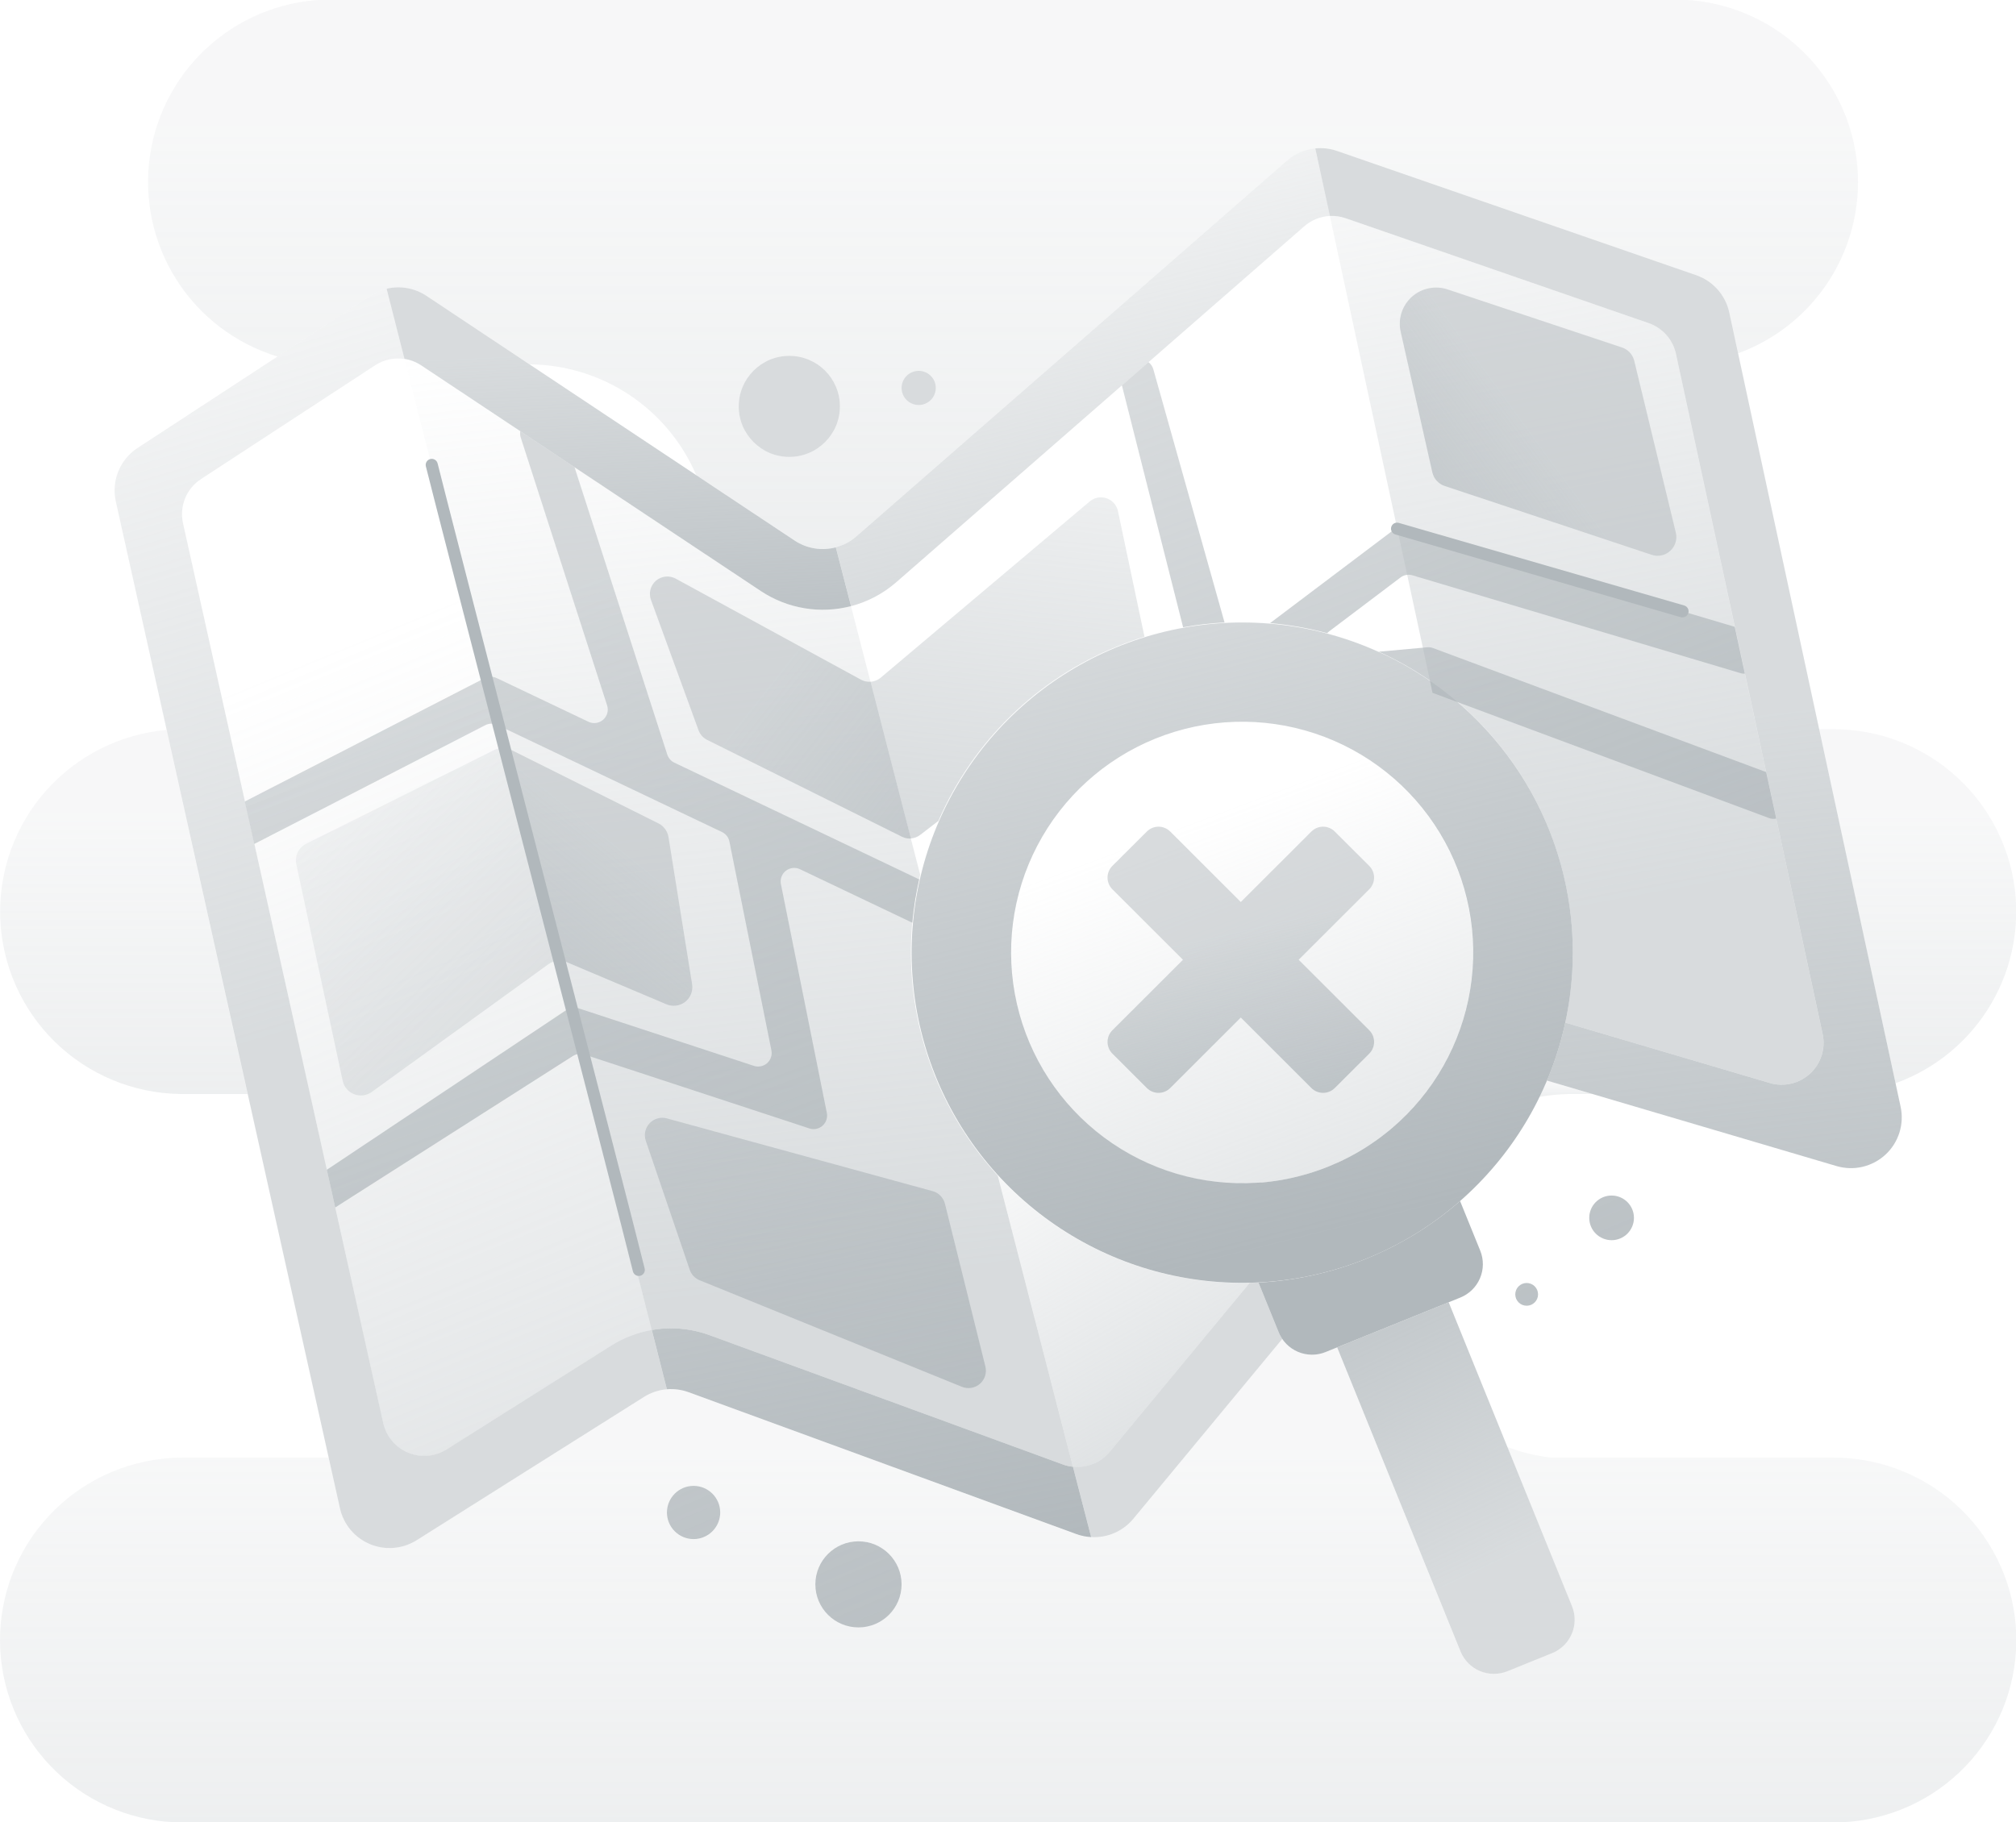 <svg width="250" height="226" viewBox="0 0 250 226" fill="none" xmlns="http://www.w3.org/2000/svg">
<path d="M82.699 172.324C81.688 172.409 80.712 172.735 79.854 173.276L51.659 191.054C50.805 191.59 49.835 191.914 48.829 191.998C47.824 192.082 46.813 191.923 45.882 191.536C44.951 191.148 44.127 190.542 43.479 189.77C42.831 188.998 42.378 188.082 42.159 187.098L14.359 62.186C14.083 60.939 14.194 59.637 14.677 58.454C15.16 57.272 15.991 56.263 17.061 55.564L45.949 36.684C46.56 36.284 47.237 35.994 47.949 35.828L50.161 44.528C48.893 44.328 47.595 44.607 46.521 45.31L24.919 59.427C24.035 60.005 23.349 60.839 22.951 61.817C22.554 62.795 22.464 63.871 22.694 64.901L47.526 176.527C47.708 177.34 48.082 178.097 48.617 178.735C49.153 179.373 49.834 179.874 50.604 180.193C51.373 180.513 52.209 180.644 53.039 180.574C53.87 180.504 54.671 180.235 55.376 179.791L75.824 166.895C77.349 165.936 79.048 165.283 80.824 164.973L82.699 172.324Z" fill="url(#paint0_linear_1596_32396)"/>
<path d="M159.005 166.084L140.52 188.417C139.889 189.173 139.089 189.77 138.184 190.16C137.28 190.551 136.296 190.723 135.312 190.664L133.062 181.936C133.914 182.026 134.775 181.904 135.567 181.581C136.36 181.258 137.06 180.743 137.605 180.083L154.975 159.122C155.338 159.122 155.7 159.097 156.062 159.079L158.562 165.242C158.678 165.538 158.827 165.821 159.005 166.084Z" fill="url(#paint1_linear_1596_32396)"/>
<path d="M164.919 26.788C163.747 26.843 162.629 27.292 161.746 28.064L111.141 72.22C109.528 73.627 107.611 74.642 105.539 75.184L103.656 67.885C104.589 67.641 105.452 67.184 106.179 66.552L159.599 19.93C160.582 19.069 161.81 18.537 163.111 18.407L164.919 26.788Z" fill="url(#paint2_linear_1596_32396)"/>
<path d="M80.83 164.978C79.054 165.288 77.355 165.941 75.83 166.9L55.382 179.796C54.677 180.243 53.874 180.513 53.043 180.584C52.211 180.655 51.374 180.525 50.603 180.205C49.832 179.885 49.15 179.384 48.613 178.745C48.077 178.105 47.703 177.346 47.522 176.532L41.575 149.774L40.535 145.1L31.535 104.689L30.362 99.423L22.695 64.901C22.465 63.871 22.555 62.795 22.952 61.817C23.35 60.839 24.036 60.005 24.92 59.427L46.522 45.31C47.595 44.605 48.891 44.324 50.16 44.521L60.23 84.07L61.73 89.948L70.67 125.062L72.112 130.73L80.83 164.978Z" fill="url(#paint3_linear_1596_32396)"/>
<path d="M177.327 84.419C169.866 79.271 160.908 76.735 151.852 77.207C150.128 77.296 148.412 77.496 146.714 77.806C145.096 78.099 143.497 78.489 141.927 78.975C140.812 79.32 139.704 79.714 138.602 80.159C132.565 82.607 127.197 86.454 122.941 91.383C118.685 96.311 115.664 102.18 114.127 108.505L112.967 104.01L107.967 84.579L105.547 75.194C107.619 74.652 109.536 73.638 111.149 72.23L139.134 47.81L142.432 44.933L161.754 28.074C162.637 27.302 163.755 26.852 164.927 26.798L173.272 65.588L174.504 71.306L176.449 80.339L177.327 84.419Z" fill="url(#paint4_linear_1596_32396)"/>
<path d="M154.97 159.129L137.6 180.091C137.055 180.751 136.355 181.265 135.562 181.588C134.77 181.912 133.909 182.034 133.057 181.944L123.75 145.846C127.709 150.15 132.542 153.561 137.926 155.851C143.309 158.142 149.12 159.259 154.97 159.129Z" fill="url(#paint5_linear_1596_32396)"/>
<path d="M135.313 190.664C134.691 190.632 134.076 190.507 133.491 190.295L85.381 172.684C84.523 172.373 83.608 172.249 82.698 172.322L80.828 164.975C81.615 164.835 82.413 164.765 83.213 164.765C84.839 164.765 86.452 165.051 87.978 165.609L131.811 181.654C132.213 181.803 132.633 181.899 133.061 181.941L135.313 190.664Z" fill="url(#paint6_linear_1596_32396)"/>
<path d="M133.056 181.944C132.629 181.902 132.209 181.805 131.806 181.657L87.974 165.612C86.447 165.053 84.834 164.767 83.209 164.768C82.409 164.767 81.611 164.837 80.824 164.978L72.106 130.73L70.664 125.062L69.164 119.166L62.439 92.772L61.721 89.953L60.221 84.075L50.156 44.521C50.902 44.634 51.613 44.908 52.241 45.325L64.516 53.491L71.246 57.963L94.359 73.321C95.984 74.4 97.82 75.124 99.745 75.445C101.669 75.766 103.641 75.677 105.529 75.184L107.949 84.569L112.949 104L114.109 108.495C114.061 108.687 114.016 108.877 113.974 109.069C112.51 115.53 112.633 122.249 114.333 128.652C116.033 135.055 119.26 140.952 123.736 145.839L133.056 181.944Z" fill="url(#paint7_linear_1596_32396)"/>
<path d="M105.533 75.184C103.645 75.677 101.674 75.766 99.749 75.445C97.824 75.124 95.988 74.4 94.363 73.322L52.243 45.325C51.615 44.907 50.904 44.63 50.158 44.516L47.945 35.816C48.785 35.616 49.656 35.592 50.506 35.743C51.355 35.895 52.164 36.22 52.883 36.697L98.54 67.051C99.284 67.544 100.124 67.874 101.005 68.019C101.886 68.163 102.788 68.119 103.65 67.89L105.533 75.184Z" fill="url(#paint8_linear_1596_32396)"/>
<path d="M227.744 144.638L191.832 134.032C192.808 131.71 193.569 129.305 194.107 126.845L219.472 134.336C220.336 134.59 221.252 134.615 222.129 134.409C223.006 134.203 223.815 133.772 224.475 133.16C225.136 132.547 225.625 131.774 225.897 130.916C226.168 130.057 226.211 129.143 226.022 128.263L220.272 101.543L219.022 95.769L216.389 83.563L215.139 77.759L207.829 43.884C207.639 43.014 207.228 42.207 206.636 41.541C206.043 40.875 205.29 40.372 204.447 40.081L166.867 27.068C166.241 26.85 165.579 26.755 164.917 26.788L163.109 18.407C164.019 18.316 164.938 18.424 165.802 18.724L210.344 34.135C211.367 34.488 212.281 35.099 212.999 35.907C213.716 36.716 214.213 37.696 214.442 38.752L235.692 137.281C235.922 138.348 235.869 139.457 235.54 140.498C235.211 141.539 234.617 142.477 233.815 143.219C233.013 143.961 232.032 144.482 230.968 144.731C229.903 144.98 228.792 144.948 227.744 144.638Z" fill="url(#paint9_linear_1596_32396)"/>
<path d="M219.469 134.336L194.104 126.845C195.667 119.641 195.258 112.149 192.92 105.158C190.583 98.166 186.402 91.933 180.819 87.114L177.649 85.933L177.324 84.419L176.447 80.339L174.502 71.296L173.269 65.588L164.914 26.788C165.576 26.755 166.238 26.85 166.864 27.068L204.444 40.081C205.288 40.373 206.043 40.878 206.635 41.546C207.228 42.215 207.638 43.024 207.827 43.897L215.134 77.774L216.384 83.578L219.019 95.769L220.269 101.535L226.019 128.256C226.21 129.136 226.168 130.051 225.897 130.911C225.627 131.77 225.137 132.545 224.477 133.158C223.816 133.771 223.007 134.203 222.129 134.409C221.251 134.616 220.334 134.591 219.469 134.336Z" fill="url(#paint10_linear_1596_32396)"/>
<path d="M96.839 109.659L102.534 138.047C102.592 138.335 102.574 138.632 102.481 138.91C102.388 139.188 102.223 139.436 102.004 139.631C101.784 139.826 101.518 139.959 101.231 140.019C100.943 140.078 100.646 140.062 100.367 139.97L72.477 130.805C72.357 130.766 72.233 130.741 72.107 130.73C71.737 130.695 71.366 130.783 71.052 130.98L41.569 149.774L40.529 145.1L70.267 125.259C70.394 125.176 70.531 125.11 70.674 125.062C71.014 124.949 71.382 124.949 71.722 125.062L93.494 132.211C93.773 132.302 94.07 132.319 94.357 132.26C94.644 132.2 94.911 132.067 95.13 131.873C95.349 131.678 95.514 131.43 95.607 131.153C95.7 130.875 95.719 130.578 95.662 130.291L90.454 104.387C90.404 104.132 90.295 103.893 90.135 103.688C89.975 103.483 89.769 103.319 89.534 103.208L61.722 89.948L61.679 89.928C61.444 89.816 61.187 89.76 60.927 89.764C60.666 89.768 60.411 89.832 60.179 89.951L31.532 104.684L30.359 99.418L60.092 84.122L60.214 84.065C60.432 83.975 60.666 83.932 60.901 83.938C61.136 83.944 61.367 83.999 61.579 84.1L72.969 89.526C73.265 89.667 73.595 89.718 73.919 89.674C74.244 89.629 74.548 89.491 74.795 89.276C75.041 89.061 75.22 88.779 75.308 88.464C75.395 88.149 75.389 87.815 75.289 87.503L64.582 54.29C64.495 54.031 64.474 53.755 64.519 53.486L71.249 57.959L82.749 93.602C82.82 93.818 82.934 94.018 83.084 94.189C83.234 94.361 83.417 94.501 83.622 94.6L113.934 109.054L113.987 109.077C113.583 110.848 113.297 112.644 113.132 114.453L99.204 107.818C98.924 107.685 98.611 107.632 98.302 107.666C97.993 107.7 97.699 107.819 97.454 108.01C97.208 108.201 97.021 108.456 96.912 108.747C96.804 109.039 96.779 109.354 96.839 109.659Z" fill="url(#paint11_linear_1596_32396)"/>
<path d="M151.853 77.207C150.129 77.296 148.413 77.496 146.715 77.807L139.125 47.802L142.423 44.925C142.714 45.147 142.925 45.457 143.023 45.809L151.853 77.207Z" fill="url(#paint12_linear_1596_32396)"/>
<path d="M216.378 83.565C216.192 83.573 216.006 83.55 215.827 83.495L175.17 71.364C174.916 71.288 174.648 71.272 174.388 71.319C174.127 71.366 173.881 71.474 173.67 71.633L164.86 78.288C164.759 78.362 164.666 78.446 164.583 78.538C162.263 77.914 159.893 77.496 157.5 77.29L172.637 65.867C172.822 65.725 173.035 65.625 173.262 65.575C173.546 65.506 173.843 65.514 174.122 65.598L215.122 77.749L216.378 83.565Z" fill="url(#paint13_linear_1596_32396)"/>
<path d="M220.267 101.538C219.96 101.603 219.641 101.577 219.349 101.463L180.817 87.114L177.647 85.933L177.322 84.419C175.32 83.04 173.199 81.842 170.984 80.838L176.444 80.339L176.969 80.289C177.224 80.265 177.48 80.299 177.719 80.389L219.017 95.769L220.267 101.538Z" fill="url(#paint14_linear_1596_32396)"/>
<path d="M69.163 119.166C68.749 119.201 68.354 119.349 68.018 119.593L46.1 135.443C45.79 135.668 45.428 135.812 45.048 135.862C44.667 135.912 44.28 135.866 43.922 135.728C43.564 135.591 43.246 135.366 42.997 135.075C42.748 134.783 42.575 134.434 42.495 134.059L36.745 107.199C36.64 106.7 36.702 106.18 36.924 105.72C37.146 105.261 37.514 104.887 37.971 104.659L61.333 93.005C61.674 92.834 62.052 92.752 62.433 92.767L69.163 119.166Z" fill="url(#paint15_linear_1596_32396)"/>
<path d="M82.635 124.567L70.265 119.338C69.915 119.187 69.532 119.128 69.153 119.166L62.438 92.772C62.772 92.785 63.099 92.87 63.398 93.022L81.647 102.13C81.975 102.293 82.26 102.532 82.477 102.827C82.695 103.122 82.839 103.464 82.897 103.825L85.828 122.1C85.891 122.507 85.844 122.923 85.691 123.306C85.539 123.688 85.286 124.023 84.96 124.275C84.634 124.527 84.247 124.687 83.838 124.738C83.429 124.79 83.013 124.731 82.635 124.567Z" fill="url(#paint16_linear_1596_32396)"/>
<path d="M82.686 138.722L115.656 147.749C116.026 147.851 116.362 148.05 116.63 148.324C116.898 148.598 117.088 148.938 117.181 149.31L122.196 169.503C122.292 169.889 122.279 170.294 122.158 170.673C122.038 171.053 121.815 171.391 121.514 171.652C121.212 171.913 120.845 172.085 120.452 172.15C120.059 172.215 119.655 172.17 119.286 172.02L86.764 158.804C86.477 158.688 86.219 158.512 86.007 158.288C85.795 158.063 85.633 157.796 85.534 157.503L80.084 141.501C79.958 141.131 79.935 140.734 80.017 140.352C80.099 139.97 80.284 139.618 80.551 139.332C80.818 139.047 81.158 138.839 81.534 138.732C81.91 138.624 82.308 138.621 82.686 138.722Z" fill="url(#paint17_linear_1596_32396)"/>
<path d="M141.923 78.975C140.808 79.32 139.7 79.714 138.598 80.159C128.625 84.179 120.639 91.962 116.371 101.822L114.121 103.553C113.784 103.814 113.378 103.97 112.953 104L107.953 84.569C108.412 84.537 108.849 84.363 109.203 84.07L135.136 62.196C135.421 61.956 135.764 61.795 136.13 61.727C136.497 61.658 136.875 61.686 137.227 61.808C137.58 61.929 137.895 62.139 138.141 62.418C138.388 62.697 138.559 63.036 138.636 63.4L141.923 78.975Z" fill="url(#paint18_linear_1596_32396)"/>
<path d="M112.967 104.01C112.582 104.036 112.198 103.96 111.852 103.79L87.692 91.774C87.195 91.528 86.812 91.099 86.624 90.577L80.724 74.405C80.574 73.993 80.553 73.545 80.664 73.121C80.775 72.697 81.013 72.317 81.346 72.031C81.678 71.745 82.091 71.567 82.527 71.521C82.964 71.475 83.404 71.563 83.789 71.773L106.772 84.309C107.135 84.504 107.546 84.591 107.957 84.559L112.967 104.01Z" fill="url(#paint19_linear_1596_32396)"/>
<path d="M179.491 35.893L201.134 43.1C201.509 43.224 201.846 43.442 202.113 43.732C202.38 44.023 202.569 44.377 202.661 44.761L207.816 66.07C207.913 66.473 207.9 66.895 207.778 67.291C207.657 67.688 207.431 68.045 207.125 68.325C206.819 68.605 206.444 68.798 206.038 68.885C205.632 68.971 205.21 68.948 204.816 68.817L179.154 60.281C178.773 60.154 178.432 59.931 178.163 59.633C177.894 59.336 177.706 58.974 177.619 58.583L173.691 41.13C173.52 40.355 173.558 39.549 173.8 38.794C174.042 38.038 174.479 37.36 175.068 36.828C175.657 36.297 176.377 35.93 177.154 35.766C177.93 35.601 178.737 35.645 179.491 35.893Z" fill="url(#paint20_linear_1596_32396)"/>
<path d="M192.48 205.051L186.933 207.298C186.389 207.519 185.807 207.63 185.22 207.625C184.633 207.621 184.053 207.501 183.513 207.273C182.972 207.044 182.482 206.712 182.07 206.294C181.658 205.876 181.333 205.382 181.113 204.838L165.82 167.13L179.65 161.536L194.945 199.245C195.387 200.341 195.376 201.568 194.914 202.656C194.452 203.745 193.577 204.606 192.48 205.051Z" fill="url(#paint21_linear_1596_32396)"/>
<path d="M181.095 160.947L179.653 161.531L165.823 167.125L164.38 167.71C163.836 167.93 163.255 168.041 162.668 168.037C162.081 168.032 161.501 167.912 160.961 167.684C160.421 167.455 159.931 167.123 159.519 166.705C159.108 166.288 158.783 165.793 158.562 165.25L156.062 159.089C165.296 158.615 174.101 155.053 181.062 148.975L183.562 155.133C184.006 156.231 183.996 157.46 183.533 158.55C183.07 159.64 182.194 160.502 181.095 160.947Z" fill="#B1B8BC"/>
<path d="M192.036 102.761C188.766 94.716 183.021 87.918 175.631 83.347C168.24 78.776 159.587 76.669 150.92 77.332C142.253 77.994 134.02 81.391 127.412 87.031C120.804 92.672 116.161 100.264 114.154 108.713C112.148 117.161 112.881 126.028 116.248 134.032C119.616 142.037 125.443 148.766 132.888 153.247C140.333 157.728 149.012 159.729 157.67 158.962C166.329 158.194 174.519 154.698 181.058 148.978C187.465 143.367 191.965 135.902 193.932 127.62C195.899 119.338 195.236 110.65 192.036 102.761ZM172.563 139.97C172.421 140.093 172.278 140.22 172.133 140.327C171.988 140.435 171.843 140.577 171.696 140.677C171.548 140.777 171.423 140.892 171.283 140.994C171.258 141.015 171.232 141.034 171.206 141.052C171.076 141.151 170.956 141.246 170.813 141.341L170.773 141.369C170.638 141.469 170.503 141.563 170.366 141.656C170.347 141.672 170.327 141.686 170.306 141.698C170.163 141.798 170.018 141.898 169.871 141.993C169.753 142.073 169.621 142.15 169.513 142.225L169.333 142.343C169.201 142.425 169.071 142.507 168.936 142.592C168.927 142.599 168.918 142.604 168.908 142.607C168.783 142.685 168.658 142.76 168.531 142.832C168.331 142.952 168.128 143.067 167.926 143.177C167.798 143.249 167.676 143.319 167.538 143.386C167.463 143.429 167.386 143.469 167.308 143.509C166.833 143.759 166.349 143.994 165.856 144.216C165.501 144.378 165.141 144.53 164.778 144.678C164.596 144.752 164.411 144.825 164.226 144.895L163.751 145.07L163.633 145.112L163.296 145.229C163.178 145.272 163.061 145.312 162.941 145.349L162.691 145.432C162.501 145.492 162.308 145.552 162.118 145.607C161.928 145.661 161.751 145.714 161.568 145.761C161.136 145.884 160.706 145.991 160.271 146.086C160.163 146.111 160.056 146.136 159.948 146.156C159.798 146.191 159.651 146.221 159.501 146.248L159.396 146.268C159.228 146.301 159.061 146.333 158.896 146.361C158.453 146.438 158.008 146.503 157.566 146.558C157.413 146.578 157.263 146.598 157.113 146.613L156.951 146.63L156.501 146.673H156.366L155.961 146.703H155.903C149.108 147.146 142.377 145.158 136.917 141.094C131.456 137.03 127.623 131.156 126.105 124.526C124.586 117.895 125.481 110.941 128.63 104.91C131.778 98.878 136.974 94.165 143.286 91.613C149.598 89.061 156.614 88.838 163.075 90.984C169.537 93.13 175.022 97.504 178.548 103.323C182.074 109.142 183.41 116.025 182.316 122.739C181.223 129.453 177.771 135.558 172.581 139.96L172.563 139.97Z" fill="url(#paint22_linear_1596_32396)"/>
<path d="M172.561 139.97C167.945 143.89 162.204 146.247 156.163 146.703C150.122 147.16 144.091 145.692 138.937 142.511C133.783 139.33 129.771 134.599 127.477 128.998C125.184 123.397 124.726 117.214 126.17 111.336C127.614 105.459 130.885 100.19 135.514 96.286C140.144 92.382 145.892 90.044 151.935 89.608C157.978 89.171 164.003 90.659 169.147 93.858C174.29 97.056 178.286 101.8 180.561 107.409C182.835 112.986 183.286 119.138 181.849 124.986C180.412 130.834 177.161 136.079 172.561 139.97Z" fill="url(#paint23_linear_1596_32396)"/>
<path d="M169.797 127.789C170.183 128.174 170.399 128.696 170.399 129.241C170.399 129.785 170.183 130.308 169.797 130.693L165.525 134.956C165.334 135.146 165.108 135.298 164.859 135.401C164.609 135.504 164.342 135.557 164.072 135.557C163.803 135.557 163.535 135.504 163.286 135.401C163.037 135.298 162.81 135.146 162.62 134.956L153.87 126.215L145.12 134.956C144.929 135.146 144.703 135.298 144.454 135.401C144.204 135.504 143.937 135.557 143.667 135.557C143.398 135.557 143.13 135.504 142.881 135.401C142.632 135.298 142.405 135.146 142.215 134.956L137.947 130.693C137.756 130.503 137.604 130.276 137.501 130.027C137.397 129.778 137.344 129.511 137.344 129.241C137.344 128.971 137.397 128.704 137.501 128.455C137.604 128.205 137.756 127.979 137.947 127.789L146.697 119.048L137.947 110.308C137.756 110.118 137.604 109.892 137.501 109.643C137.397 109.394 137.344 109.127 137.344 108.857C137.344 108.588 137.397 108.321 137.501 108.072C137.604 107.823 137.756 107.597 137.947 107.406L142.215 103.146C142.405 102.954 142.631 102.802 142.881 102.698C143.13 102.595 143.397 102.541 143.667 102.541C143.937 102.541 144.205 102.595 144.454 102.698C144.703 102.802 144.93 102.954 145.12 103.146L153.87 111.886L162.62 103.146C162.81 102.954 163.036 102.802 163.286 102.698C163.535 102.595 163.802 102.541 164.072 102.541C164.342 102.541 164.61 102.595 164.859 102.698C165.108 102.802 165.335 102.954 165.525 103.146L169.795 107.406C169.986 107.597 170.137 107.823 170.241 108.072C170.344 108.321 170.397 108.588 170.397 108.857C170.397 109.127 170.344 109.394 170.241 109.642C170.137 109.891 169.986 110.118 169.795 110.308L161.045 119.048L169.797 127.789Z" fill="url(#paint24_linear_1596_32396)"/>
<path d="M86.008 190.909C87.833 190.909 89.313 189.431 89.313 187.608C89.313 185.784 87.833 184.306 86.008 184.306C84.183 184.306 82.703 185.784 82.703 187.608C82.703 189.431 84.183 190.909 86.008 190.909Z" fill="url(#paint25_linear_1596_32396)"/>
<path d="M106.457 201.867C109.41 201.867 111.804 199.475 111.804 196.525C111.804 193.575 109.41 191.184 106.457 191.184C103.504 191.184 101.109 193.575 101.109 196.525C101.109 199.475 103.504 201.867 106.457 201.867Z" fill="url(#paint26_linear_1596_32396)"/>
<path d="M97.884 56.675C101.35 56.675 104.159 53.869 104.159 50.407C104.159 46.945 101.35 44.139 97.884 44.139C94.419 44.139 91.609 46.945 91.609 50.407C91.609 53.869 94.419 56.675 97.884 56.675Z" fill="url(#paint27_linear_1596_32396)"/>
<path d="M113.927 50.239C115.099 50.239 116.05 49.29 116.05 48.119C116.05 46.949 115.099 45.999 113.927 45.999C112.755 45.999 111.805 46.949 111.805 48.119C111.805 49.29 112.755 50.239 113.927 50.239Z" fill="url(#paint28_linear_1596_32396)"/>
<path d="M199.851 153.832C201.382 153.832 202.623 152.592 202.623 151.063C202.623 149.533 201.382 148.294 199.851 148.294C198.319 148.294 197.078 149.533 197.078 151.063C197.078 152.592 198.319 153.832 199.851 153.832Z" fill="url(#paint29_linear_1596_32396)"/>
<path d="M189.319 161.963C190.099 161.963 190.731 161.332 190.731 160.553C190.731 159.773 190.099 159.142 189.319 159.142C188.539 159.142 187.906 159.773 187.906 160.553C187.906 161.332 188.539 161.963 189.319 161.963Z" fill="url(#paint30_linear_1596_32396)"/>
<path d="M79.216 158.27C79.045 158.27 78.88 158.212 78.747 158.106C78.614 158 78.521 157.852 78.483 157.686C78.146 156.187 71.233 129.347 64.526 103.386C58.838 81.33 53.466 60.498 52.811 57.844C52.763 57.651 52.795 57.447 52.898 57.276C53.001 57.106 53.167 56.984 53.361 56.937C53.554 56.89 53.758 56.921 53.928 57.024C54.099 57.127 54.221 57.293 54.268 57.486C54.918 60.131 60.291 80.96 65.978 103.014C72.678 128.985 79.603 155.84 79.946 157.356C79.97 157.465 79.97 157.579 79.945 157.689C79.92 157.798 79.87 157.9 79.8 157.988C79.73 158.076 79.641 158.147 79.54 158.195C79.439 158.244 79.328 158.27 79.216 158.27ZM208.638 76.588C208.567 76.588 208.496 76.578 208.428 76.558L173.058 66.302C172.961 66.277 172.87 66.233 172.79 66.172C172.71 66.111 172.643 66.034 172.593 65.947C172.544 65.86 172.512 65.764 172.5 65.664C172.488 65.565 172.497 65.464 172.525 65.368C172.553 65.271 172.6 65.181 172.663 65.104C172.726 65.026 172.805 64.961 172.893 64.914C172.982 64.867 173.079 64.839 173.179 64.83C173.279 64.821 173.38 64.832 173.476 64.863L208.848 75.102C209.024 75.151 209.175 75.262 209.275 75.414C209.375 75.566 209.415 75.749 209.39 75.93C209.364 76.11 209.273 76.274 209.135 76.393C208.997 76.511 208.82 76.575 208.638 76.573V76.588Z" fill="#B1B8BC"/>
<path d="M34.407 44.221L45.952 36.677C46.563 36.276 47.24 35.986 47.952 35.82C48.791 35.621 49.663 35.597 50.512 35.748C51.362 35.9 52.171 36.224 52.889 36.702L65.677 45.193C70.084 45.228 74.386 46.546 78.055 48.986C81.725 51.425 84.602 54.88 86.337 58.927L98.547 67.051C99.698 67.815 101.068 68.18 102.448 68.09C103.827 68 105.138 67.459 106.179 66.551L159.599 19.93C160.092 19.5 160.648 19.148 161.249 18.889C161.841 18.633 162.47 18.47 163.112 18.407C164.022 18.316 164.941 18.424 165.804 18.724L210.347 34.135C211.369 34.488 212.283 35.099 213.001 35.907C213.719 36.716 214.216 37.696 214.444 38.752L215.539 43.827C220.536 42 224.73 38.474 227.385 33.869C230.041 29.263 230.989 23.87 230.062 18.636C229.136 13.402 226.395 8.661 222.32 5.243C218.245 1.826 213.095 -0.05 207.774 -0.055H41.004C35.575 -0.053 30.328 1.897 26.217 5.439C22.106 8.981 19.405 13.88 18.606 19.243C17.807 24.607 18.963 30.079 21.863 34.663C24.762 39.248 29.214 42.639 34.407 44.221ZM113.934 45.999C114.354 45.999 114.765 46.123 115.114 46.356C115.463 46.589 115.735 46.92 115.895 47.308C116.056 47.695 116.098 48.122 116.016 48.533C115.934 48.944 115.732 49.322 115.435 49.618C115.138 49.915 114.76 50.117 114.348 50.199C113.937 50.281 113.51 50.239 113.122 50.078C112.734 49.918 112.403 49.646 112.17 49.297C111.936 48.949 111.812 48.539 111.812 48.119C111.812 47.841 111.867 47.565 111.973 47.308C112.08 47.051 112.236 46.817 112.434 46.62C112.631 46.423 112.865 46.267 113.122 46.16C113.38 46.054 113.656 45.999 113.934 45.999ZM97.889 44.139C99.13 44.139 100.344 44.506 101.376 45.195C102.407 45.884 103.212 46.863 103.687 48.008C104.162 49.153 104.286 50.414 104.044 51.63C103.802 52.846 103.204 53.962 102.326 54.839C101.449 55.715 100.331 56.312 99.114 56.554C97.896 56.796 96.635 56.672 95.488 56.198C94.341 55.723 93.361 54.92 92.672 53.889C91.982 52.858 91.614 51.647 91.614 50.407C91.614 48.744 92.275 47.15 93.452 45.975C94.629 44.799 96.225 44.139 97.889 44.139Z" fill="url(#paint31_linear_1596_32396)"/>
<path d="M22.276 135.697C22.406 135.697 22.526 135.697 22.663 135.697H30.706L20.658 90.54C14.881 91.053 9.522 93.761 5.684 98.104C1.846 102.447 -0.177 108.095 0.03 113.885C0.237 119.674 2.66 125.164 6.799 129.222C10.938 133.28 16.477 135.598 22.276 135.697Z" fill="url(#paint32_linear_1596_32396)"/>
<path d="M225.586 90.45L235.056 134.364C240.072 132.558 244.289 129.042 246.966 124.435C249.642 119.828 250.606 114.426 249.687 109.18C248.769 103.933 246.027 99.178 241.945 95.752C237.862 92.326 232.7 90.449 227.368 90.45H225.586Z" fill="url(#paint33_linear_1596_32396)"/>
<path d="M229.946 180.95C229.091 180.85 228.23 180.801 227.369 180.803H192.354C190.5 180.592 188.679 180.152 186.934 179.494L194.934 199.237C195.378 200.335 195.368 201.563 194.905 202.653C194.443 203.743 193.567 204.606 192.469 205.051L186.921 207.298C186.377 207.519 185.796 207.63 185.209 207.625C184.622 207.621 184.042 207.501 183.501 207.273C182.961 207.044 182.471 206.712 182.059 206.294C181.647 205.876 181.322 205.382 181.101 204.839L165.809 167.13L164.366 167.715C163.42 168.098 162.37 168.146 161.392 167.85C160.415 167.554 159.568 166.933 158.994 166.089L140.519 188.417C139.929 189.129 139.189 189.703 138.351 190.097C137.514 190.491 136.599 190.695 135.674 190.694C135.556 190.694 135.439 190.694 135.321 190.694C134.699 190.662 134.085 190.537 133.499 190.325L85.379 172.684C84.474 172.353 83.505 172.234 82.546 172.336C81.588 172.438 80.666 172.759 79.851 173.273L51.656 191.054C50.803 191.59 49.832 191.914 48.827 191.998C47.822 192.082 46.811 191.923 45.88 191.536C44.949 191.148 44.125 190.542 43.477 189.77C42.829 188.998 42.376 188.082 42.156 187.098L40.756 180.803H22.669C21.808 180.801 20.947 180.85 20.091 180.95C14.341 181.603 9.06 184.43 5.33 188.85C1.601 193.27 -0.293 198.948 0.037 204.719C0.367 210.491 2.895 215.917 7.104 219.884C11.313 223.852 16.882 226.06 22.669 226.055H227.369C233.156 226.06 238.725 223.852 242.934 219.884C247.142 215.917 249.671 210.491 250.001 204.719C250.331 198.948 248.436 193.27 244.707 188.85C240.978 184.43 235.696 181.603 229.946 180.95ZM86.004 190.914C85.35 190.914 84.711 190.72 84.168 190.358C83.624 189.995 83.201 189.479 82.95 188.876C82.7 188.273 82.635 187.609 82.762 186.968C82.89 186.328 83.205 185.74 83.667 185.278C84.129 184.816 84.718 184.502 85.359 184.375C86 184.247 86.665 184.313 87.269 184.562C87.873 184.812 88.389 185.236 88.752 185.778C89.115 186.321 89.309 186.96 89.309 187.613C89.309 188.488 88.961 189.328 88.341 189.947C87.721 190.566 86.88 190.914 86.004 190.914ZM106.459 201.872C105.401 201.872 104.367 201.559 103.488 200.972C102.608 200.385 101.923 199.55 101.518 198.574C101.114 197.598 101.008 196.524 101.214 195.488C101.42 194.452 101.93 193.5 102.678 192.753C103.425 192.006 104.378 191.497 105.416 191.291C106.453 191.085 107.528 191.191 108.505 191.595C109.482 191.999 110.317 192.684 110.905 193.563C111.493 194.441 111.806 195.474 111.806 196.53C111.805 197.946 111.241 199.303 110.238 200.304C109.236 201.305 107.876 201.867 106.459 201.867V201.872Z" fill="url(#paint34_linear_1596_32396)"/>
<path d="M190.914 136.055C192.113 135.841 193.327 135.723 194.544 135.702H197.487L191.832 134.032C191.544 134.726 191.237 135.388 190.914 136.055Z" fill="url(#paint35_linear_1596_32396)"/>
<defs>
<linearGradient id="paint0_linear_1596_32396" x1="13.254" y1="5.931" x2="48.672" y2="123.777" gradientUnits="userSpaceOnUse">
<stop stop-color="#B1B8BC" stop-opacity="0"/>
<stop offset="1" stop-color="#B1B8BC" stop-opacity="0.5"/>
</linearGradient>
<linearGradient id="paint1_linear_1596_32396" x1="98.618" y1="25.08" x2="123.844" y2="104.92" gradientUnits="userSpaceOnUse">
<stop stop-color="#B1B8BC" stop-opacity="0"/>
<stop offset="1" stop-color="#B1B8BC" stop-opacity="0.5"/>
</linearGradient>
<linearGradient id="paint2_linear_1596_32396" x1="123.189" y1="0.954" x2="139.24" y2="67.526" gradientUnits="userSpaceOnUse">
<stop stop-color="#B1B8BC" stop-opacity="0"/>
<stop offset="1" stop-color="#B1B8BC" stop-opacity="0.5"/>
</linearGradient>
<linearGradient id="paint3_linear_1596_32396" x1="37.057" y1="82.122" x2="92.103" y2="215.55" gradientUnits="userSpaceOnUse">
<stop stop-color="#B1B8BC" stop-opacity="0"/>
<stop offset="1" stop-color="#B1B8BC" stop-opacity="0.5"/>
</linearGradient>
<linearGradient id="paint4_linear_1596_32396" x1="162.549" y1="109.242" x2="193.138" y2="164.614" gradientUnits="userSpaceOnUse">
<stop stop-color="#B1B8BC" stop-opacity="0"/>
<stop offset="1" stop-color="#B1B8BC" stop-opacity="0.5"/>
</linearGradient>
<linearGradient id="paint5_linear_1596_32396" x1="122.367" y1="131.435" x2="152.953" y2="186.807" gradientUnits="userSpaceOnUse">
<stop stop-color="#B1B8BC" stop-opacity="0"/>
<stop offset="1" stop-color="#B1B8BC" stop-opacity="0.5"/>
</linearGradient>
<linearGradient id="paint6_linear_1596_32396" x1="88.231" y1="73.621" x2="111.925" y2="198.343" gradientUnits="userSpaceOnUse">
<stop offset="0.14" stop-color="#B1B8BC" stop-opacity="0.5"/>
<stop offset="1" stop-color="#B1B8BC"/>
</linearGradient>
<linearGradient id="paint7_linear_1596_32396" x1="83.461" y1="39.843" x2="96.707" y2="159.459" gradientUnits="userSpaceOnUse">
<stop stop-color="#B1B8BC" stop-opacity="0"/>
<stop offset="1" stop-color="#B1B8BC" stop-opacity="0.5"/>
</linearGradient>
<linearGradient id="paint8_linear_1596_32396" x1="75.78" y1="35.541" x2="78.454" y2="91.394" gradientUnits="userSpaceOnUse">
<stop offset="0.14" stop-color="#B1B8BC" stop-opacity="0.5"/>
<stop offset="1" stop-color="#B1B8BC"/>
</linearGradient>
<linearGradient id="paint9_linear_1596_32396" x1="199.072" y1="74.825" x2="211.555" y2="184.749" gradientUnits="userSpaceOnUse">
<stop offset="0.14" stop-color="#B1B8BC" stop-opacity="0.5"/>
<stop offset="1" stop-color="#B1B8BC"/>
</linearGradient>
<linearGradient id="paint10_linear_1596_32396" x1="180.344" y1="-3.241" x2="201.743" y2="111.278" gradientUnits="userSpaceOnUse">
<stop stop-color="#B1B8BC" stop-opacity="0"/>
<stop offset="1" stop-color="#B1B8BC" stop-opacity="0.5"/>
</linearGradient>
<linearGradient id="paint11_linear_1596_32396" x1="50.614" y1="55.406" x2="106.802" y2="208.849" gradientUnits="userSpaceOnUse">
<stop offset="0.14" stop-color="#B1B8BC" stop-opacity="0.5"/>
<stop offset="1" stop-color="#B1B8BC"/>
</linearGradient>
<linearGradient id="paint12_linear_1596_32396" x1="131.635" y1="25.739" x2="187.823" y2="179.185" gradientUnits="userSpaceOnUse">
<stop offset="0.14" stop-color="#B1B8BC" stop-opacity="0.5"/>
<stop offset="1" stop-color="#B1B8BC"/>
</linearGradient>
<linearGradient id="paint13_linear_1596_32396" x1="163.08" y1="14.222" x2="219.268" y2="167.665" gradientUnits="userSpaceOnUse">
<stop offset="0.14" stop-color="#B1B8BC" stop-opacity="0.5"/>
<stop offset="1" stop-color="#B1B8BC"/>
</linearGradient>
<linearGradient id="paint14_linear_1596_32396" x1="167.252" y1="12.696" x2="223.44" y2="166.139" gradientUnits="userSpaceOnUse">
<stop offset="0.14" stop-color="#B1B8BC" stop-opacity="0.5"/>
<stop offset="1" stop-color="#B1B8BC"/>
</linearGradient>
<linearGradient id="paint15_linear_1596_32396" x1="20.233" y1="80.111" x2="87.051" y2="149.811" gradientUnits="userSpaceOnUse">
<stop stop-color="#B1B8BC" stop-opacity="0"/>
<stop offset="1" stop-color="#B1B8BC" stop-opacity="0.5"/>
</linearGradient>
<linearGradient id="paint16_linear_1596_32396" x1="83.085" y1="96.865" x2="37.701" y2="153.532" gradientUnits="userSpaceOnUse">
<stop offset="0.14" stop-color="#B1B8BC" stop-opacity="0.5"/>
<stop offset="1" stop-color="#B1B8BC"/>
</linearGradient>
<linearGradient id="paint17_linear_1596_32396" x1="91.401" y1="109.417" x2="110.893" y2="202.003" gradientUnits="userSpaceOnUse">
<stop offset="0.14" stop-color="#B1B8BC" stop-opacity="0.5"/>
<stop offset="1" stop-color="#B1B8BC"/>
</linearGradient>
<linearGradient id="paint18_linear_1596_32396" x1="131.273" y1="21.479" x2="122.61" y2="104.112" gradientUnits="userSpaceOnUse">
<stop stop-color="#B1B8BC" stop-opacity="0"/>
<stop offset="1" stop-color="#B1B8BC" stop-opacity="0.5"/>
</linearGradient>
<linearGradient id="paint19_linear_1596_32396" x1="83.967" y1="77.232" x2="158.968" y2="136.737" gradientUnits="userSpaceOnUse">
<stop offset="0.14" stop-color="#B1B8BC" stop-opacity="0.5"/>
<stop offset="1" stop-color="#B1B8BC"/>
</linearGradient>
<linearGradient id="paint20_linear_1596_32396" x1="196.626" y1="48.549" x2="148.918" y2="83.286" gradientUnits="userSpaceOnUse">
<stop offset="0.14" stop-color="#B1B8BC" stop-opacity="0.5"/>
<stop offset="1" stop-color="#B1B8BC"/>
</linearGradient>
<linearGradient id="paint21_linear_1596_32396" x1="190.05" y1="203.657" x2="157.938" y2="135.535" gradientUnits="userSpaceOnUse">
<stop offset="0.14" stop-color="#B1B8BC" stop-opacity="0.5"/>
<stop offset="1" stop-color="#B1B8BC"/>
</linearGradient>
<linearGradient id="paint22_linear_1596_32396" x1="138.586" y1="56.532" x2="162.79" y2="153.458" gradientUnits="userSpaceOnUse">
<stop offset="0.14" stop-color="#B1B8BC" stop-opacity="0.5"/>
<stop offset="1" stop-color="#B1B8BC"/>
</linearGradient>
<linearGradient id="paint23_linear_1596_32396" x1="147.846" y1="101.86" x2="173.072" y2="168.699" gradientUnits="userSpaceOnUse">
<stop stop-color="#B1B8BC" stop-opacity="0"/>
<stop offset="1" stop-color="#B1B8BC" stop-opacity="0.5"/>
</linearGradient>
<linearGradient id="paint24_linear_1596_32396" x1="151.627" y1="109.207" x2="161.818" y2="154.097" gradientUnits="userSpaceOnUse">
<stop offset="0.14" stop-color="#B1B8BC" stop-opacity="0.5"/>
<stop offset="1" stop-color="#B1B8BC"/>
</linearGradient>
<linearGradient id="paint25_linear_1596_32396" x1="29.026" y1="53.049" x2="111.975" y2="249.365" gradientUnits="userSpaceOnUse">
<stop offset="0.14" stop-color="#B1B8BC" stop-opacity="0.5"/>
<stop offset="1" stop-color="#B1B8BC"/>
</linearGradient>
<linearGradient id="paint26_linear_1596_32396" x1="43.167" y1="47.068" x2="126.119" y2="243.387" gradientUnits="userSpaceOnUse">
<stop offset="0.14" stop-color="#B1B8BC" stop-opacity="0.5"/>
<stop offset="1" stop-color="#B1B8BC"/>
</linearGradient>
<linearGradient id="paint27_linear_1596_32396" x1="88.382" y1="27.967" x2="171.334" y2="224.283" gradientUnits="userSpaceOnUse">
<stop offset="0.14" stop-color="#B1B8BC" stop-opacity="0.5"/>
<stop offset="1" stop-color="#B1B8BC"/>
</linearGradient>
<linearGradient id="paint28_linear_1596_32396" x1="102.812" y1="21.868" x2="185.761" y2="218.185" gradientUnits="userSpaceOnUse">
<stop offset="0.14" stop-color="#B1B8BC" stop-opacity="0.5"/>
<stop offset="1" stop-color="#B1B8BC"/>
</linearGradient>
<linearGradient id="paint29_linear_1596_32396" x1="138.716" y1="6.695" x2="221.667" y2="203.014" gradientUnits="userSpaceOnUse">
<stop offset="0.14" stop-color="#B1B8BC" stop-opacity="0.5"/>
<stop offset="1" stop-color="#B1B8BC"/>
</linearGradient>
<linearGradient id="paint30_linear_1596_32396" x1="126.376" y1="11.912" x2="209.325" y2="208.231" gradientUnits="userSpaceOnUse">
<stop offset="0.14" stop-color="#B1B8BC" stop-opacity="0.5"/>
<stop offset="1" stop-color="#B1B8BC"/>
</linearGradient>
<linearGradient id="paint31_linear_1596_32396" x1="124.389" y1="15.361" x2="124.389" y2="79.542" gradientUnits="userSpaceOnUse">
<stop stop-color="#B1B8BC" stop-opacity="0.1"/>
<stop offset="1" stop-color="#B1B8BC" stop-opacity="0.25"/>
</linearGradient>
<linearGradient id="paint32_linear_1596_32396" x1="15.361" y1="100.754" x2="15.361" y2="143.287" gradientUnits="userSpaceOnUse">
<stop stop-color="#B1B8BC" stop-opacity="0.1"/>
<stop offset="1" stop-color="#B1B8BC" stop-opacity="0.25"/>
</linearGradient>
<linearGradient id="paint33_linear_1596_32396" x1="237.803" y1="100.382" x2="237.803" y2="141.738" gradientUnits="userSpaceOnUse">
<stop stop-color="#B1B8BC" stop-opacity="0.1"/>
<stop offset="1" stop-color="#B1B8BC" stop-opacity="0.25"/>
</linearGradient>
<linearGradient id="paint34_linear_1596_32396" x1="125.019" y1="179.649" x2="125.019" y2="236.126" gradientUnits="userSpaceOnUse">
<stop stop-color="#B1B8BC" stop-opacity="0.1"/>
<stop offset="1" stop-color="#B1B8BC" stop-opacity="0.25"/>
</linearGradient>
<linearGradient id="paint35_linear_1596_32396" x1="194.199" y1="134.489" x2="194.199" y2="136.394" gradientUnits="userSpaceOnUse">
<stop stop-color="#B1B8BC" stop-opacity="0.1"/>
<stop offset="1" stop-color="#B1B8BC" stop-opacity="0.25"/>
</linearGradient>
</defs>
</svg>
